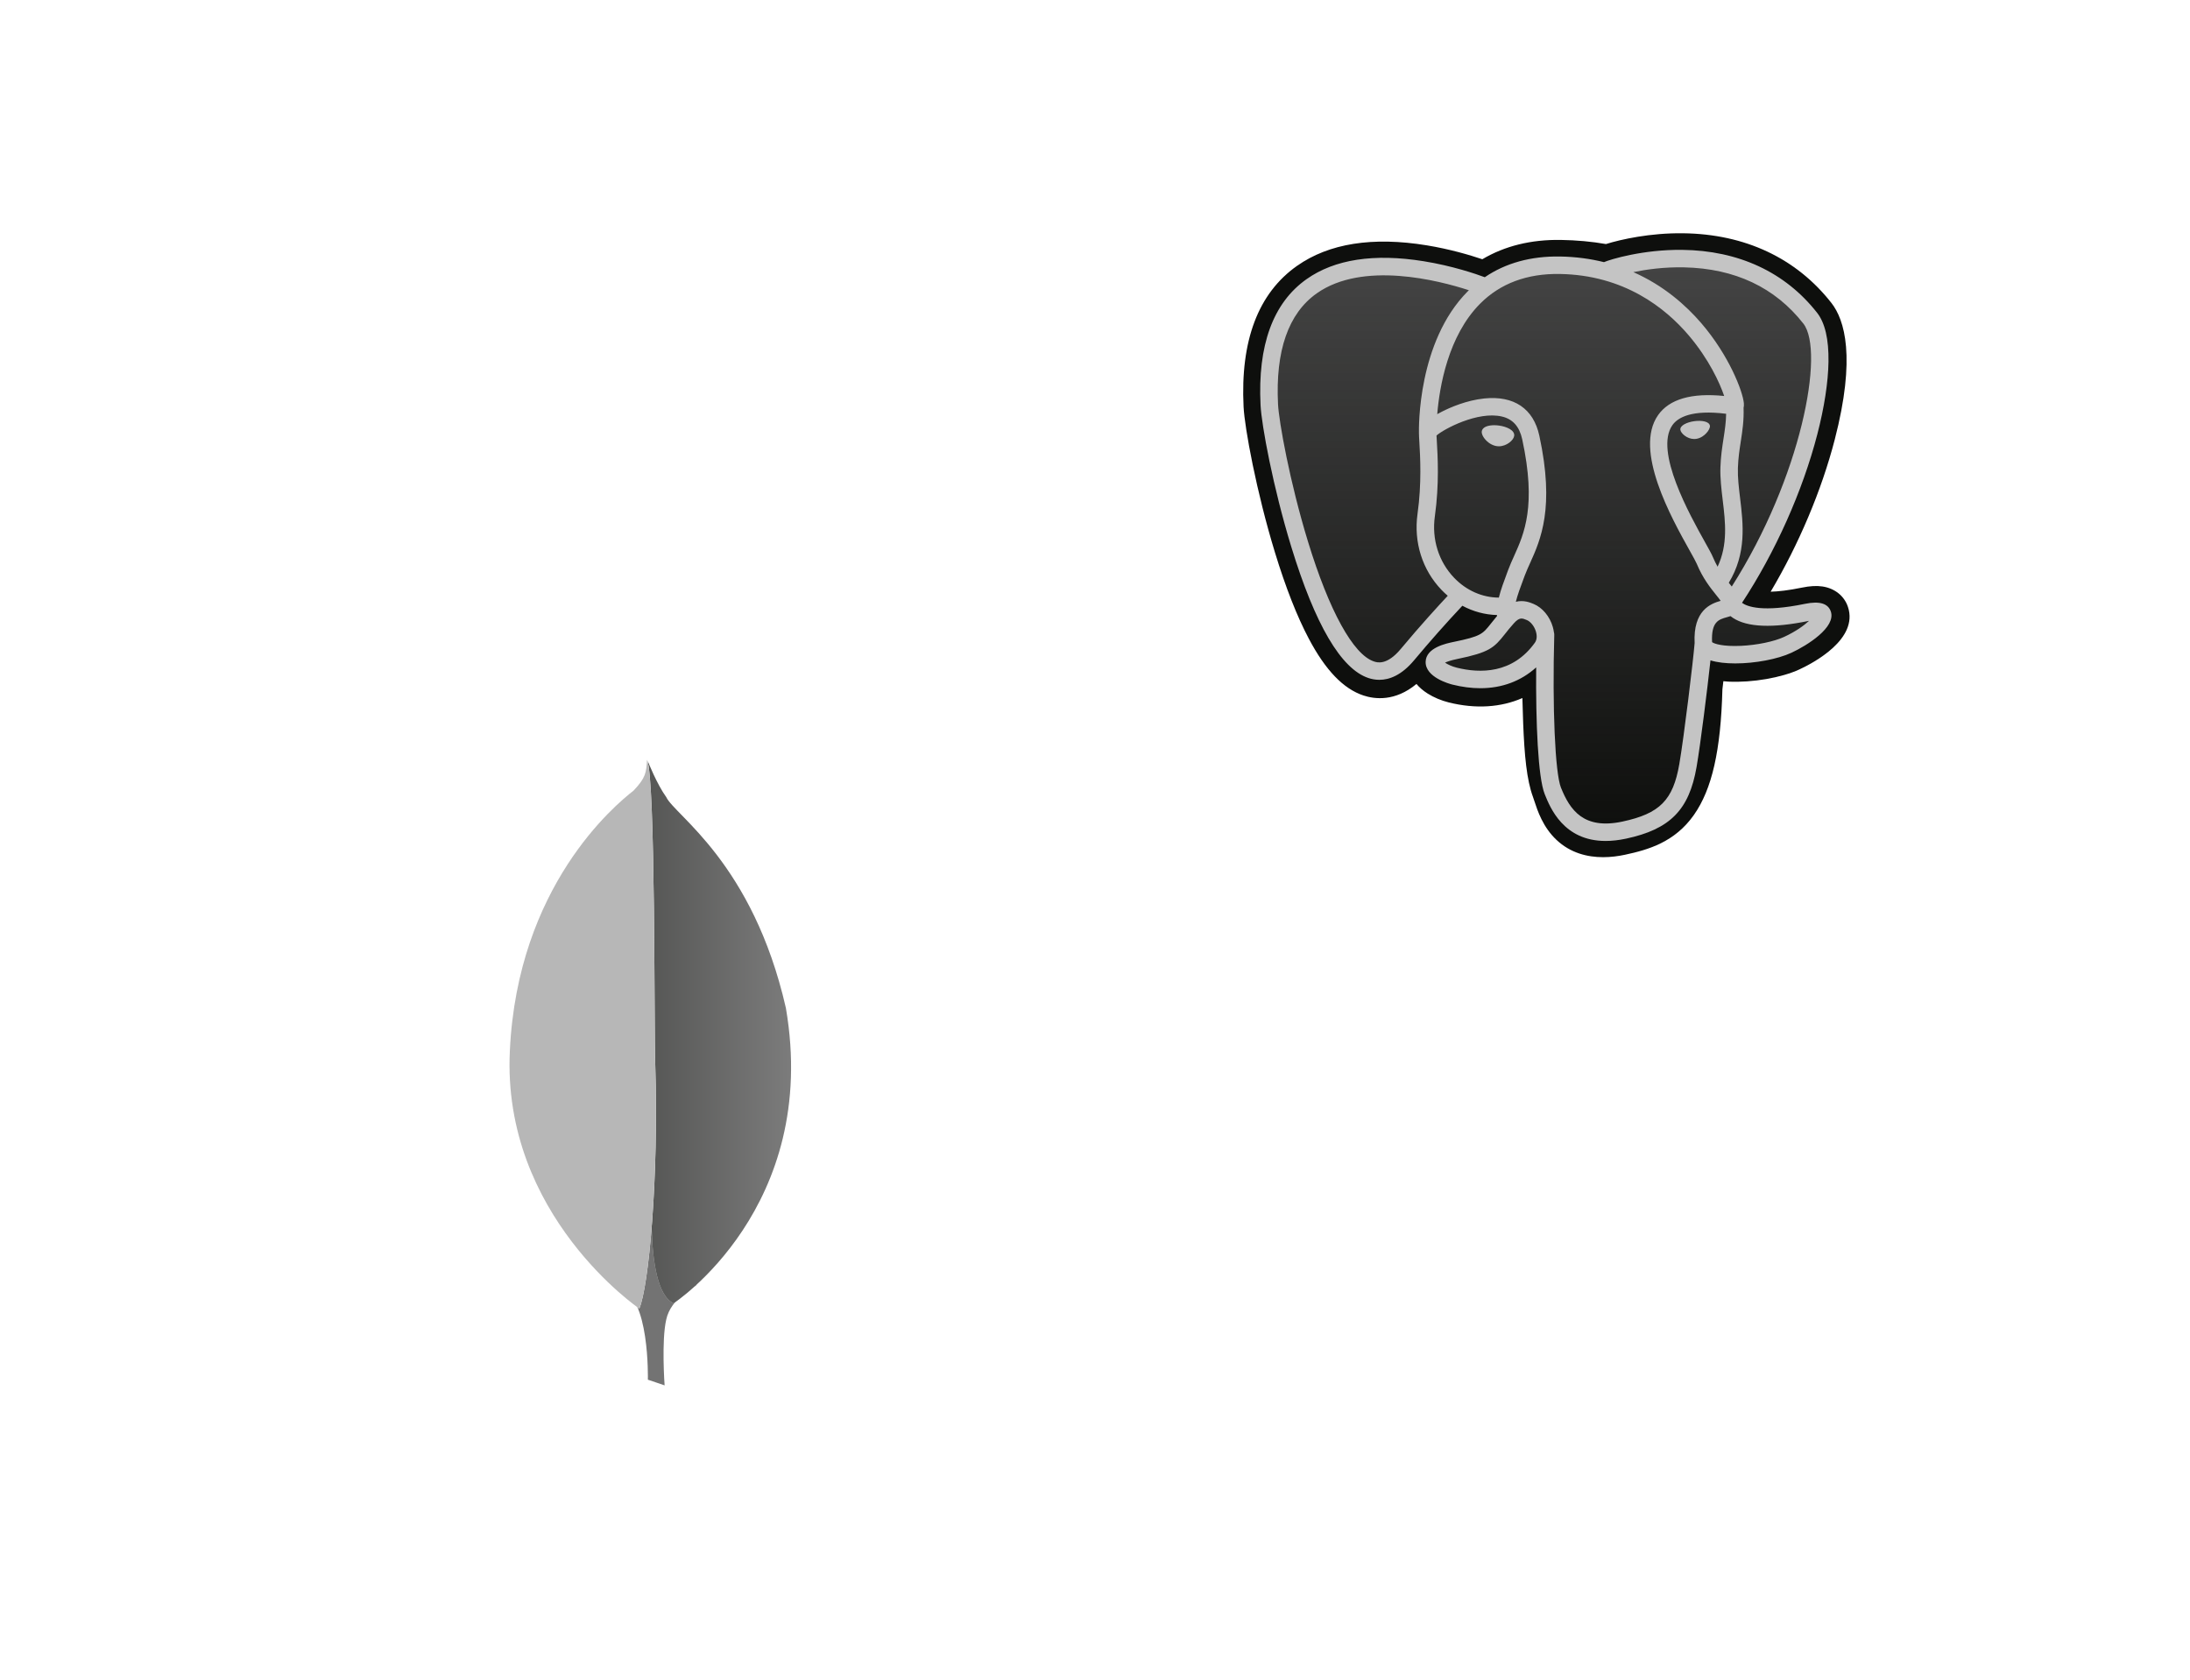 <svg width="245" height="188" viewBox="0 0 245 188" fill="none" xmlns="http://www.w3.org/2000/svg">
  <g filter="url(#filter0_d)">
    <path d="M139.398 3L106 61.447L139.398 119.895H205.602L239 61.447L205.602 3H139.398Z" fill="white"/>
  </g>
  <g filter="url(#filter1_d)">
    <path d="M39.398 62L6 120.447L39.398 178.895H105.602L139 120.447L105.602 62H39.398Z" fill="white"/>
  </g>
  <path d="M206.737 67.913C206.329 66.68 205.261 65.822 203.879 65.616C203.228 65.519 202.482 65.56 201.6 65.742C200.061 66.058 198.92 66.179 198.087 66.202C201.231 60.904 203.788 54.862 205.259 49.174C207.639 39.977 206.368 35.787 204.881 33.892C200.948 28.876 195.21 26.181 188.287 26.099C184.594 26.054 181.352 26.781 179.661 27.305C178.086 27.027 176.393 26.873 174.617 26.844C171.287 26.791 168.344 27.515 165.83 29.005C164.438 28.535 162.204 27.873 159.625 27.45C153.557 26.456 148.667 27.23 145.09 29.753C140.759 32.806 138.751 38.112 139.122 45.522C139.24 47.875 140.559 55.033 142.635 61.822C143.828 65.724 145.101 68.965 146.417 71.454C148.283 74.984 150.281 77.063 152.523 77.81C153.779 78.228 156.063 78.52 158.464 76.524C158.769 76.892 159.175 77.257 159.714 77.597C160.398 78.028 161.235 78.38 162.071 78.589C165.084 79.34 167.905 79.152 170.313 78.099C170.328 78.526 170.339 78.934 170.349 79.287C170.364 79.859 170.38 80.42 170.401 80.944C170.544 84.49 170.786 87.247 171.502 89.176C171.541 89.282 171.594 89.444 171.65 89.615C172.007 90.707 172.605 92.535 174.124 93.966C175.698 95.449 177.602 95.904 179.346 95.904C180.22 95.904 181.054 95.789 181.786 95.633C184.395 95.075 187.357 94.225 189.5 91.179C191.526 88.3 192.511 83.963 192.689 77.13C192.713 76.937 192.734 76.752 192.754 76.576L192.797 76.215L193.274 76.257L193.397 76.265C196.054 76.386 199.302 75.824 201.298 74.899C202.874 74.169 207.926 71.507 206.737 67.913Z" fill="#0E0F0D"/>
  <path d="M202.194 68.611C194.294 70.238 193.751 67.568 193.751 67.568C202.092 55.215 205.578 39.535 202.57 35.697C194.361 25.229 180.151 30.18 179.914 30.308L179.838 30.322C178.277 29.999 176.53 29.806 174.567 29.774C170.993 29.716 168.281 30.709 166.224 32.267C166.224 32.267 140.875 21.844 142.054 45.376C142.305 50.382 149.243 83.255 157.519 73.326C160.543 69.695 163.466 66.625 163.466 66.625C164.917 67.587 166.655 68.078 168.477 67.902L168.618 67.782C168.574 68.233 168.594 68.674 168.675 69.196C166.543 71.573 167.17 71.99 162.908 72.866C158.595 73.753 161.129 75.332 162.783 75.745C164.788 76.246 169.427 76.955 172.561 72.575L172.436 73.075C173.271 73.743 173.858 77.418 173.76 80.751C173.661 84.083 173.596 86.371 174.254 88.157C174.912 89.944 175.568 93.965 181.171 92.767C185.852 91.766 188.278 89.171 188.615 84.842C188.855 81.765 189.397 82.22 189.431 79.469L189.866 78.167C190.367 73.996 189.945 72.65 192.829 73.276L193.53 73.337C195.653 73.433 198.431 72.996 200.062 72.24C203.573 70.614 205.656 67.898 202.194 68.611Z" fill="url(#paint0_linear)"/>
  <path d="M167.708 47.614C166.996 47.515 166.351 47.607 166.025 47.853C165.842 47.992 165.785 48.153 165.769 48.263C165.729 48.556 165.934 48.88 166.061 49.047C166.418 49.52 166.94 49.845 167.457 49.917C167.532 49.928 167.607 49.932 167.681 49.932C168.543 49.932 169.327 49.262 169.396 48.768C169.482 48.148 168.581 47.736 167.708 47.614V47.614ZM191.291 47.634C191.223 47.148 190.358 47.01 189.536 47.124C188.716 47.238 187.921 47.608 187.987 48.094C188.04 48.472 188.725 49.118 189.535 49.118C189.603 49.118 189.673 49.114 189.742 49.104C190.283 49.029 190.68 48.686 190.868 48.489C191.155 48.188 191.322 47.852 191.291 47.634Z" fill="#C4C4C4"/>
  <path d="M204.822 68.427C204.521 67.517 203.552 67.225 201.941 67.557C197.158 68.542 195.446 67.86 194.883 67.446C198.601 61.794 201.659 54.961 203.309 48.586C204.09 45.566 204.522 42.762 204.557 40.476C204.596 37.967 204.168 36.123 203.285 34.997C199.725 30.457 194.5 28.021 188.176 27.955C183.828 27.906 180.154 29.017 179.442 29.329C177.942 28.957 176.307 28.728 174.527 28.699C171.263 28.646 168.442 29.426 166.106 31.016C165.091 30.639 162.469 29.741 159.262 29.225C153.718 28.334 149.312 29.009 146.168 31.232C142.417 33.885 140.685 38.627 141.021 45.326C141.133 47.58 142.42 54.514 144.451 61.154C147.123 69.893 150.029 74.841 153.086 75.859C153.443 75.978 153.856 76.061 154.311 76.061C155.426 76.061 156.793 75.559 158.216 73.852C159.951 71.775 161.745 69.748 163.597 67.774C164.799 68.418 166.119 68.777 167.469 68.813C167.472 68.849 167.476 68.884 167.479 68.919C167.246 69.195 167.019 69.476 166.796 69.761C165.861 70.946 165.666 71.193 162.654 71.812C161.798 71.988 159.523 72.456 159.489 74.048C159.453 75.787 162.179 76.518 162.489 76.595C163.571 76.865 164.614 76.999 165.608 76.999C168.026 76.999 170.154 76.206 171.855 74.671C171.802 80.871 172.061 86.981 172.807 88.842C173.418 90.366 174.91 94.09 179.624 94.09C180.316 94.09 181.077 94.01 181.915 93.83C186.834 92.778 188.971 90.607 189.797 85.823C190.239 83.266 190.998 77.159 191.355 73.884C192.109 74.119 193.078 74.226 194.127 74.226C196.313 74.226 198.837 73.762 200.419 73.029C202.196 72.205 205.404 70.183 204.822 68.427ZM193.107 46.294C193.091 47.261 192.957 48.139 192.816 49.055C192.664 50.04 192.506 51.059 192.467 52.296C192.428 53.5 192.578 54.751 192.724 55.961C193.018 58.406 193.32 60.922 192.151 63.406C191.957 63.062 191.784 62.707 191.633 62.343C191.488 61.991 191.172 61.426 190.736 60.645C189.036 57.602 185.055 50.477 187.093 47.57C187.7 46.705 189.24 45.815 193.107 46.294ZM188.42 29.913C194.087 30.038 198.57 32.154 201.743 36.201C204.177 39.306 201.497 53.434 193.737 65.622C193.659 65.523 193.581 65.424 193.502 65.326L193.404 65.203C195.409 61.898 195.017 58.628 194.668 55.728C194.524 54.538 194.389 53.415 194.423 52.359C194.459 51.24 194.607 50.28 194.751 49.352C194.927 48.209 195.106 47.026 195.057 45.631C195.094 45.484 195.108 45.312 195.089 45.106C194.963 43.769 193.433 39.766 190.314 36.142C188.609 34.161 186.121 31.943 182.725 30.447C184.185 30.145 186.183 29.863 188.42 29.913ZM156.71 72.603C155.143 74.484 154.061 74.123 153.705 74.005C151.386 73.233 148.695 68.341 146.323 60.583C144.27 53.871 143.071 47.121 142.976 45.228C142.676 39.242 144.13 35.071 147.297 32.829C152.451 29.181 160.925 31.364 164.33 32.472C164.281 32.52 164.23 32.565 164.182 32.614C158.594 38.246 158.727 47.869 158.74 48.458C158.74 48.684 158.759 49.006 158.785 49.448C158.881 51.066 159.06 54.079 158.582 57.49C158.138 60.66 159.117 63.763 161.268 66.003C161.489 66.233 161.721 66.451 161.963 66.657C161.006 67.681 158.925 69.944 156.71 72.603ZM162.681 64.651C160.948 62.846 160.16 60.334 160.521 57.761C161.026 54.157 160.839 51.018 160.739 49.332C160.725 49.096 160.713 48.889 160.706 48.726C161.522 48.004 165.305 45.981 168.002 46.598C169.233 46.879 169.983 47.716 170.295 49.155C171.909 56.606 170.509 59.711 169.384 62.207C169.152 62.721 168.932 63.207 168.745 63.71L168.6 64.098C168.233 65.081 167.892 65.995 167.68 66.862C165.837 66.857 164.044 66.071 162.681 64.651V64.651ZM162.964 74.699C162.426 74.565 161.942 74.332 161.658 74.139C161.895 74.028 162.317 73.876 163.049 73.725C166.592 72.998 167.139 72.484 168.334 70.97C168.608 70.622 168.918 70.229 169.348 69.749L169.349 69.749C169.989 69.033 170.282 69.155 170.814 69.375C171.244 69.552 171.664 70.091 171.834 70.684C171.914 70.964 172.004 71.495 171.709 71.909C169.213 75.397 165.576 75.352 162.964 74.699ZM181.505 91.92C177.171 92.847 175.636 90.639 174.625 88.116C173.972 86.487 173.651 79.142 173.879 71.03C173.882 70.922 173.866 70.818 173.837 70.72C173.81 70.526 173.77 70.334 173.716 70.146C173.377 68.966 172.552 67.979 171.563 67.569C171.17 67.407 170.448 67.109 169.581 67.33C169.766 66.57 170.087 65.711 170.435 64.781L170.58 64.39C170.745 63.949 170.951 63.492 171.169 63.009C172.346 60.398 173.959 56.822 172.208 48.742C171.553 45.716 169.364 44.238 166.045 44.582C164.055 44.787 162.235 45.588 161.327 46.048C161.132 46.147 160.953 46.242 160.787 46.335C161.04 43.286 161.997 37.588 165.578 33.983C167.833 31.713 170.836 30.592 174.495 30.653C181.704 30.77 186.327 34.463 188.936 37.54C191.184 40.192 192.402 42.863 192.887 44.304C189.234 43.933 186.749 44.653 185.489 46.45C182.749 50.36 186.988 57.949 189.026 61.596C189.4 62.265 189.722 62.843 189.824 63.088C190.487 64.693 191.346 65.765 191.973 66.547C192.166 66.787 192.352 67.019 192.494 67.222C191.387 67.54 189.4 68.276 189.581 71.954C189.435 73.799 188.396 82.438 187.868 85.491C187.171 89.523 185.685 91.025 181.505 91.92V91.92ZM199.595 71.257C198.463 71.781 196.569 72.174 194.771 72.259C192.784 72.352 191.772 72.037 191.534 71.843C191.423 69.551 192.277 69.312 193.182 69.058C193.324 69.019 193.462 68.98 193.596 68.933C193.679 69.001 193.771 69.068 193.87 69.133C195.467 70.185 198.316 70.299 202.337 69.47L202.381 69.462C201.839 69.968 200.911 70.647 199.595 71.257Z" fill="#C4C4C4"/>
  <path fill-rule="evenodd" clip-rule="evenodd" d="M74.351 155L72.478 154.363C72.478 154.363 72.707 144.864 69.281 144.182C66.997 141.545 69.647 32.364 77.869 143.818C77.869 143.818 75.037 145.227 74.534 147.636C73.986 150 74.351 155 74.351 155Z" fill="white"/>
  <path fill-rule="evenodd" clip-rule="evenodd" d="M74.351 155L72.478 154.363C72.478 154.363 72.707 144.864 69.281 144.182C66.997 141.545 69.647 32.364 77.869 143.818C77.869 143.818 75.037 145.227 74.534 147.636C73.986 150 74.351 155 74.351 155Z" fill="#737373"/>
  <path fill-rule="evenodd" clip-rule="evenodd" d="M75.357 145.82C75.357 145.82 91.756 135.092 87.918 112.774C84.219 96.547 75.494 91.229 74.534 89.183C73.484 87.729 72.479 85.184 72.479 85.184L73.164 130.319C73.164 130.365 71.748 144.138 75.357 145.82" fill="white"/>
  <path opacity="0.7" fill-rule="evenodd" clip-rule="evenodd" d="M75.357 145.82C75.357 145.82 91.756 135.092 87.918 112.774C84.219 96.547 75.494 91.229 74.534 89.183C73.484 87.729 72.479 85.184 72.479 85.184L73.164 130.319C73.164 130.365 71.748 144.138 75.357 145.82" fill="url(#paint1_linear)"/>
  <path fill-rule="evenodd" clip-rule="evenodd" d="M71.52 146.409C71.52 146.409 56.125 135.954 57.039 117.546C57.907 99.137 68.778 90.091 70.88 88.455C72.251 87 72.296 86.454 72.388 85C73.347 87.046 73.164 115.591 73.301 118.954C73.712 131.909 72.57 143.955 71.52 146.409Z" fill="white"/>
  <path fill-rule="evenodd" clip-rule="evenodd" d="M71.52 146.409C71.52 146.409 56.125 135.954 57.039 117.546C57.907 99.137 68.778 90.091 70.88 88.455C72.251 87 72.296 86.454 72.388 85C73.347 87.046 73.164 115.591 73.301 118.954C73.712 131.909 72.57 143.955 71.52 146.409Z" fill="#B7B7B7"/>
  <defs>
    <filter id="filter0_d" x="100" y="0" width="145" height="128.895" filterUnits="userSpaceOnUse" color-interpolation-filters="sRGB">
      <feFlood flood-opacity="0" result="BackgroundImageFix"/>
      <feColorMatrix in="SourceAlpha" type="matrix" values="0 0 0 0 0 0 0 0 0 0 0 0 0 0 0 0 0 0 127 0"/>
      <feOffset dy="3"/>
      <feGaussianBlur stdDeviation="3"/>
      <feColorMatrix type="matrix" values="0 0 0 0 0 0 0 0 0 0 0 0 0 0 0 0 0 0 0.25 0"/>
      <feBlend mode="normal" in2="BackgroundImageFix" result="effect1_dropShadow"/>
      <feBlend mode="normal" in="SourceGraphic" in2="effect1_dropShadow" result="shape"/>
    </filter>
    <filter id="filter1_d" x="0" y="59" width="145" height="128.895" filterUnits="userSpaceOnUse" color-interpolation-filters="sRGB">
      <feFlood flood-opacity="0" result="BackgroundImageFix"/>
      <feColorMatrix in="SourceAlpha" type="matrix" values="0 0 0 0 0 0 0 0 0 0 0 0 0 0 0 0 0 0 127 0"/>
      <feOffset dy="3"/>
      <feGaussianBlur stdDeviation="3"/>
      <feColorMatrix type="matrix" values="0 0 0 0 0 0 0 0 0 0 0 0 0 0 0 0 0 0 0.25 0"/>
      <feBlend mode="normal" in2="BackgroundImageFix" result="effect1_dropShadow"/>
      <feBlend mode="normal" in="SourceGraphic" in2="effect1_dropShadow" result="shape"/>
    </filter>
    <linearGradient id="paint0_linear" x1="172.992" y1="29.027" x2="172.992" y2="92.986" gradientUnits="userSpaceOnUse">
      <stop stop-color="#444444"/>
      <stop offset="1" stop-color="#444444" stop-opacity="0"/>
    </linearGradient>
    <linearGradient id="paint1_linear" x1="72.479" y1="115.502" x2="88.5" y2="115.502" gradientUnits="userSpaceOnUse">
      <stop stop-color="#0E0F0D"/>
      <stop offset="1" stop-color="#444444"/>
    </linearGradient>
  </defs>
</svg>
